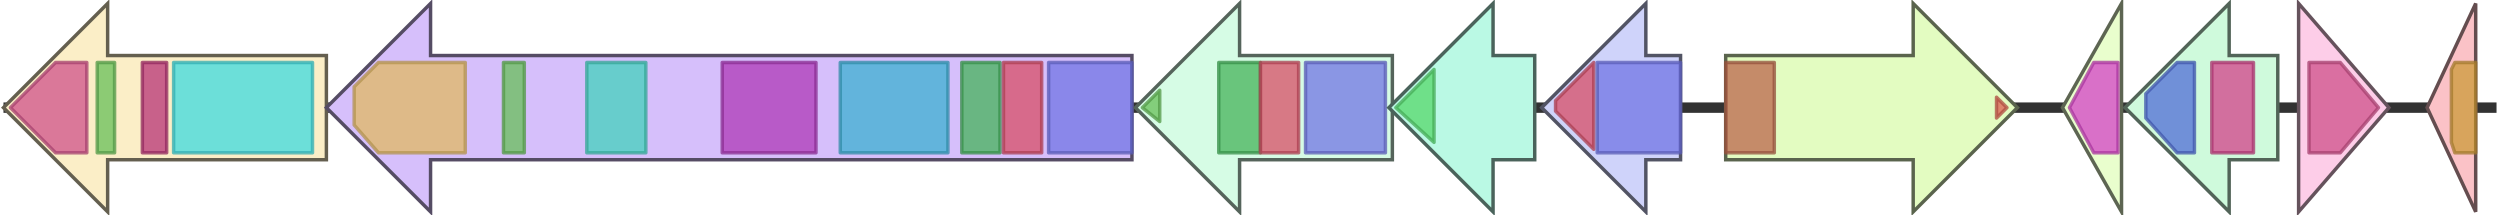 <svg version="1.1" baseProfile="full" xmlns="http://www.w3.org/2000/svg" width="720" height="62">
	<line x1="1" y1="31" x2="719" y2="31" style="stroke:rgb(50,50,50); stroke-width:3 "/>
	<g>
		<title>tlmJ</title>
		<polygon class="tlmJ" points="713,16 713,16 713,1 699,31 713,61 713,46 713,46" fill="rgb(251,194,199)" fill-opacity="1.0" stroke="rgb(100,77,79)" stroke-width="1" />
		<g>
			<title>PF00486</title>
			<polygon class="PF00486" points="706,20 707,18 713,18 713,44 707,44 706,41" stroke-linejoin="round" width="7" height="26" fill="rgb(204,153,57)" stroke="rgb(163,122,45)" stroke-width="1" opacity="0.75" />
		</g>
	</g>
	<g>
		<title>tlmI</title>
		<polygon class="tlmI" points="94,16 31,16 31,1 1,31 31,61 31,46 94,46" fill="rgb(251,238,199)" fill-opacity="1.0" stroke="rgb(100,95,79)" stroke-width="1" />
		<g>
			<title>PF00975</title>
			<polygon class="PF00975" points="3,31 16,18 25,18 25,44 16,44" stroke-linejoin="round" width="24" height="26" fill="rgb(207,80,138)" stroke="rgb(165,63,110)" stroke-width="1" opacity="0.75" />
		</g>
		<g>
			<title>PF00550</title>
			<rect class="PF00550" x="28" y="18" stroke-linejoin="round" width="5" height="26" fill="rgb(103,191,88)" stroke="rgb(82,152,70)" stroke-width="1" opacity="0.75" />
		</g>
		<g>
			<title>PF13193</title>
			<rect class="PF13193" x="41" y="18" stroke-linejoin="round" width="7" height="26" fill="rgb(182,50,118)" stroke="rgb(145,39,94)" stroke-width="1" opacity="0.75" />
		</g>
		<g>
			<title>PF00501</title>
			<rect class="PF00501" x="50" y="18" stroke-linejoin="round" width="40" height="26" fill="rgb(60,217,223)" stroke="rgb(48,173,178)" stroke-width="1" opacity="0.75" />
		</g>
	</g>
	<g>
		<title>tlmH</title>
		<polygon class="tlmH" points="326,16 124,16 124,1 94,31 124,61 124,46 326,46" fill="rgb(214,191,251)" fill-opacity="1.0" stroke="rgb(85,76,100)" stroke-width="1" />
		<g>
			<title>PF00668</title>
			<polygon class="PF00668" points="102,25 109,18 134,18 134,44 109,44 102,36" stroke-linejoin="round" width="32" height="26" fill="rgb(224,184,98)" stroke="rgb(179,147,78)" stroke-width="1" opacity="0.75" />
		</g>
		<g>
			<title>PF00550</title>
			<rect class="PF00550" x="145" y="18" stroke-linejoin="round" width="6" height="26" fill="rgb(103,191,88)" stroke="rgb(82,152,70)" stroke-width="1" opacity="0.75" />
		</g>
		<g>
			<title>PF08659</title>
			<rect class="PF08659" x="169" y="18" stroke-linejoin="round" width="17" height="26" fill="rgb(66,209,188)" stroke="rgb(52,167,150)" stroke-width="1" opacity="0.75" />
		</g>
		<g>
			<title>PF14765</title>
			<rect class="PF14765" x="208" y="18" stroke-linejoin="round" width="27" height="26" fill="rgb(173,56,182)" stroke="rgb(138,44,145)" stroke-width="1" opacity="0.75" />
		</g>
		<g>
			<title>PF00698</title>
			<rect class="PF00698" x="242" y="18" stroke-linejoin="round" width="31" height="26" fill="rgb(59,176,209)" stroke="rgb(47,140,167)" stroke-width="1" opacity="0.75" />
		</g>
		<g>
			<title>PF16197</title>
			<rect class="PF16197" x="277" y="18" stroke-linejoin="round" width="11" height="26" fill="rgb(68,179,89)" stroke="rgb(54,143,71)" stroke-width="1" opacity="0.75" />
		</g>
		<g>
			<title>PF02801</title>
			<rect class="PF02801" x="289" y="18" stroke-linejoin="round" width="11" height="26" fill="rgb(215,78,102)" stroke="rgb(172,62,81)" stroke-width="1" opacity="0.75" />
		</g>
		<g>
			<title>PF00109</title>
			<rect class="PF00109" x="302" y="18" stroke-linejoin="round" width="24" height="26" fill="rgb(112,116,228)" stroke="rgb(89,92,182)" stroke-width="1" opacity="0.75" />
		</g>
	</g>
	<g>
		<title>tlmG</title>
		<polygon class="tlmG" points="401,16 357,16 357,1 327,31 357,61 357,46 401,46" fill="rgb(214,252,229)" fill-opacity="1.0" stroke="rgb(85,100,91)" stroke-width="1" />
		<g>
			<title>PF00550</title>
			<polygon class="PF00550" points="329,31 334,26 334,35" stroke-linejoin="round" width="6" height="26" fill="rgb(103,191,88)" stroke="rgb(82,152,70)" stroke-width="1" opacity="0.75" />
		</g>
		<g>
			<title>PF16197</title>
			<rect class="PF16197" x="351" y="18" stroke-linejoin="round" width="12" height="26" fill="rgb(68,179,89)" stroke="rgb(54,143,71)" stroke-width="1" opacity="0.75" />
		</g>
		<g>
			<title>PF02801</title>
			<rect class="PF02801" x="363" y="18" stroke-linejoin="round" width="11" height="26" fill="rgb(215,78,102)" stroke="rgb(172,62,81)" stroke-width="1" opacity="0.75" />
		</g>
		<g>
			<title>PF00109</title>
			<rect class="PF00109" x="376" y="18" stroke-linejoin="round" width="23" height="26" fill="rgb(112,116,228)" stroke="rgb(89,92,182)" stroke-width="1" opacity="0.75" />
		</g>
	</g>
	<g>
		<title>tlmF</title>
		<polygon class="tlmF" points="442,16 430,16 430,1 400,31 430,61 430,46 442,46" fill="rgb(186,249,228)" fill-opacity="1.0" stroke="rgb(74,99,91)" stroke-width="1" />
		<g>
			<title>PF00067</title>
			<polygon class="PF00067" points="402,31 413,20 413,41" stroke-linejoin="round" width="11" height="26" fill="rgb(85,216,107)" stroke="rgb(68,172,85)" stroke-width="1" opacity="0.75" />
		</g>
	</g>
	<g>
		<title>tlmE</title>
		<polygon class="tlmE" points="484,16 474,16 474,1 444,31 474,61 474,46 484,46" fill="rgb(207,211,250)" fill-opacity="1.0" stroke="rgb(82,84,100)" stroke-width="1" />
		<g>
			<title>PF02801</title>
			<polygon class="PF02801" points="448,29 459,18 459,43 448,32" stroke-linejoin="round" width="11" height="26" fill="rgb(215,78,102)" stroke="rgb(172,62,81)" stroke-width="1" opacity="0.75" />
		</g>
		<g>
			<title>PF00109</title>
			<rect class="PF00109" x="460" y="18" stroke-linejoin="round" width="24" height="26" fill="rgb(112,116,228)" stroke="rgb(89,92,182)" stroke-width="1" opacity="0.75" />
		</g>
	</g>
	<g>
		<title>tlmD</title>
		<polygon class="tlmD" points="497,16 551,16 551,1 581,31 551,61 551,46 497,46" fill="rgb(227,252,193)" fill-opacity="1.0" stroke="rgb(90,100,77)" stroke-width="1" />
		<g>
			<title>PF13191</title>
			<rect class="PF13191" x="497" y="18" stroke-linejoin="round" width="14" height="26" fill="rgb(186,102,77)" stroke="rgb(148,81,61)" stroke-width="1" opacity="0.75" />
		</g>
		<g>
			<title>PF00196</title>
			<polygon class="PF00196" points="575,28 578,31 575,34" stroke-linejoin="round" width="5" height="26" fill="rgb(219,94,82)" stroke="rgb(175,75,65)" stroke-width="1" opacity="0.75" />
		</g>
	</g>
	<g>
		<title>tlmC</title>
		<polygon class="tlmC" points="611,16 611,16 611,1 594,31 611,61 611,46 611,46" fill="rgb(233,254,205)" fill-opacity="1.0" stroke="rgb(93,101,82)" stroke-width="1" />
		<g>
			<title>PF02737</title>
			<polygon class="PF02737" points="596,31 603,18 610,18 610,44 603,44" stroke-linejoin="round" width="16" height="26" fill="rgb(212,65,199)" stroke="rgb(169,52,159)" stroke-width="1" opacity="0.75" />
		</g>
	</g>
	<g>
		<title>tlmB</title>
		<polygon class="tlmB" points="656,16 642,16 642,1 612,31 642,61 642,46 656,46" fill="rgb(207,250,220)" fill-opacity="1.0" stroke="rgb(82,100,88)" stroke-width="1" />
		<g>
			<title>PF00107</title>
			<polygon class="PF00107" points="618,27 627,18 632,18 632,44 627,44 618,34" stroke-linejoin="round" width="14" height="26" fill="rgb(81,108,215)" stroke="rgb(64,86,172)" stroke-width="1" opacity="0.75" />
		</g>
		<g>
			<title>PF08240</title>
			<rect class="PF08240" x="637" y="18" stroke-linejoin="round" width="12" height="26" fill="rgb(211,65,138)" stroke="rgb(168,51,110)" stroke-width="1" opacity="0.75" />
		</g>
	</g>
	<g>
		<title>tlmA</title>
		<polygon class="tlmA" points="662,16 662,16 662,1 688,31 662,61 662,46 662,46" fill="rgb(253,205,232)" fill-opacity="1.0" stroke="rgb(101,82,92)" stroke-width="1" />
		<g>
			<title>PF00975</title>
			<polygon class="PF00975" points="665,18 674,18 685,31 674,44 665,44" stroke-linejoin="round" width="22" height="26" fill="rgb(207,80,138)" stroke="rgb(165,63,110)" stroke-width="1" opacity="0.75" />
		</g>
	</g>
</svg>
